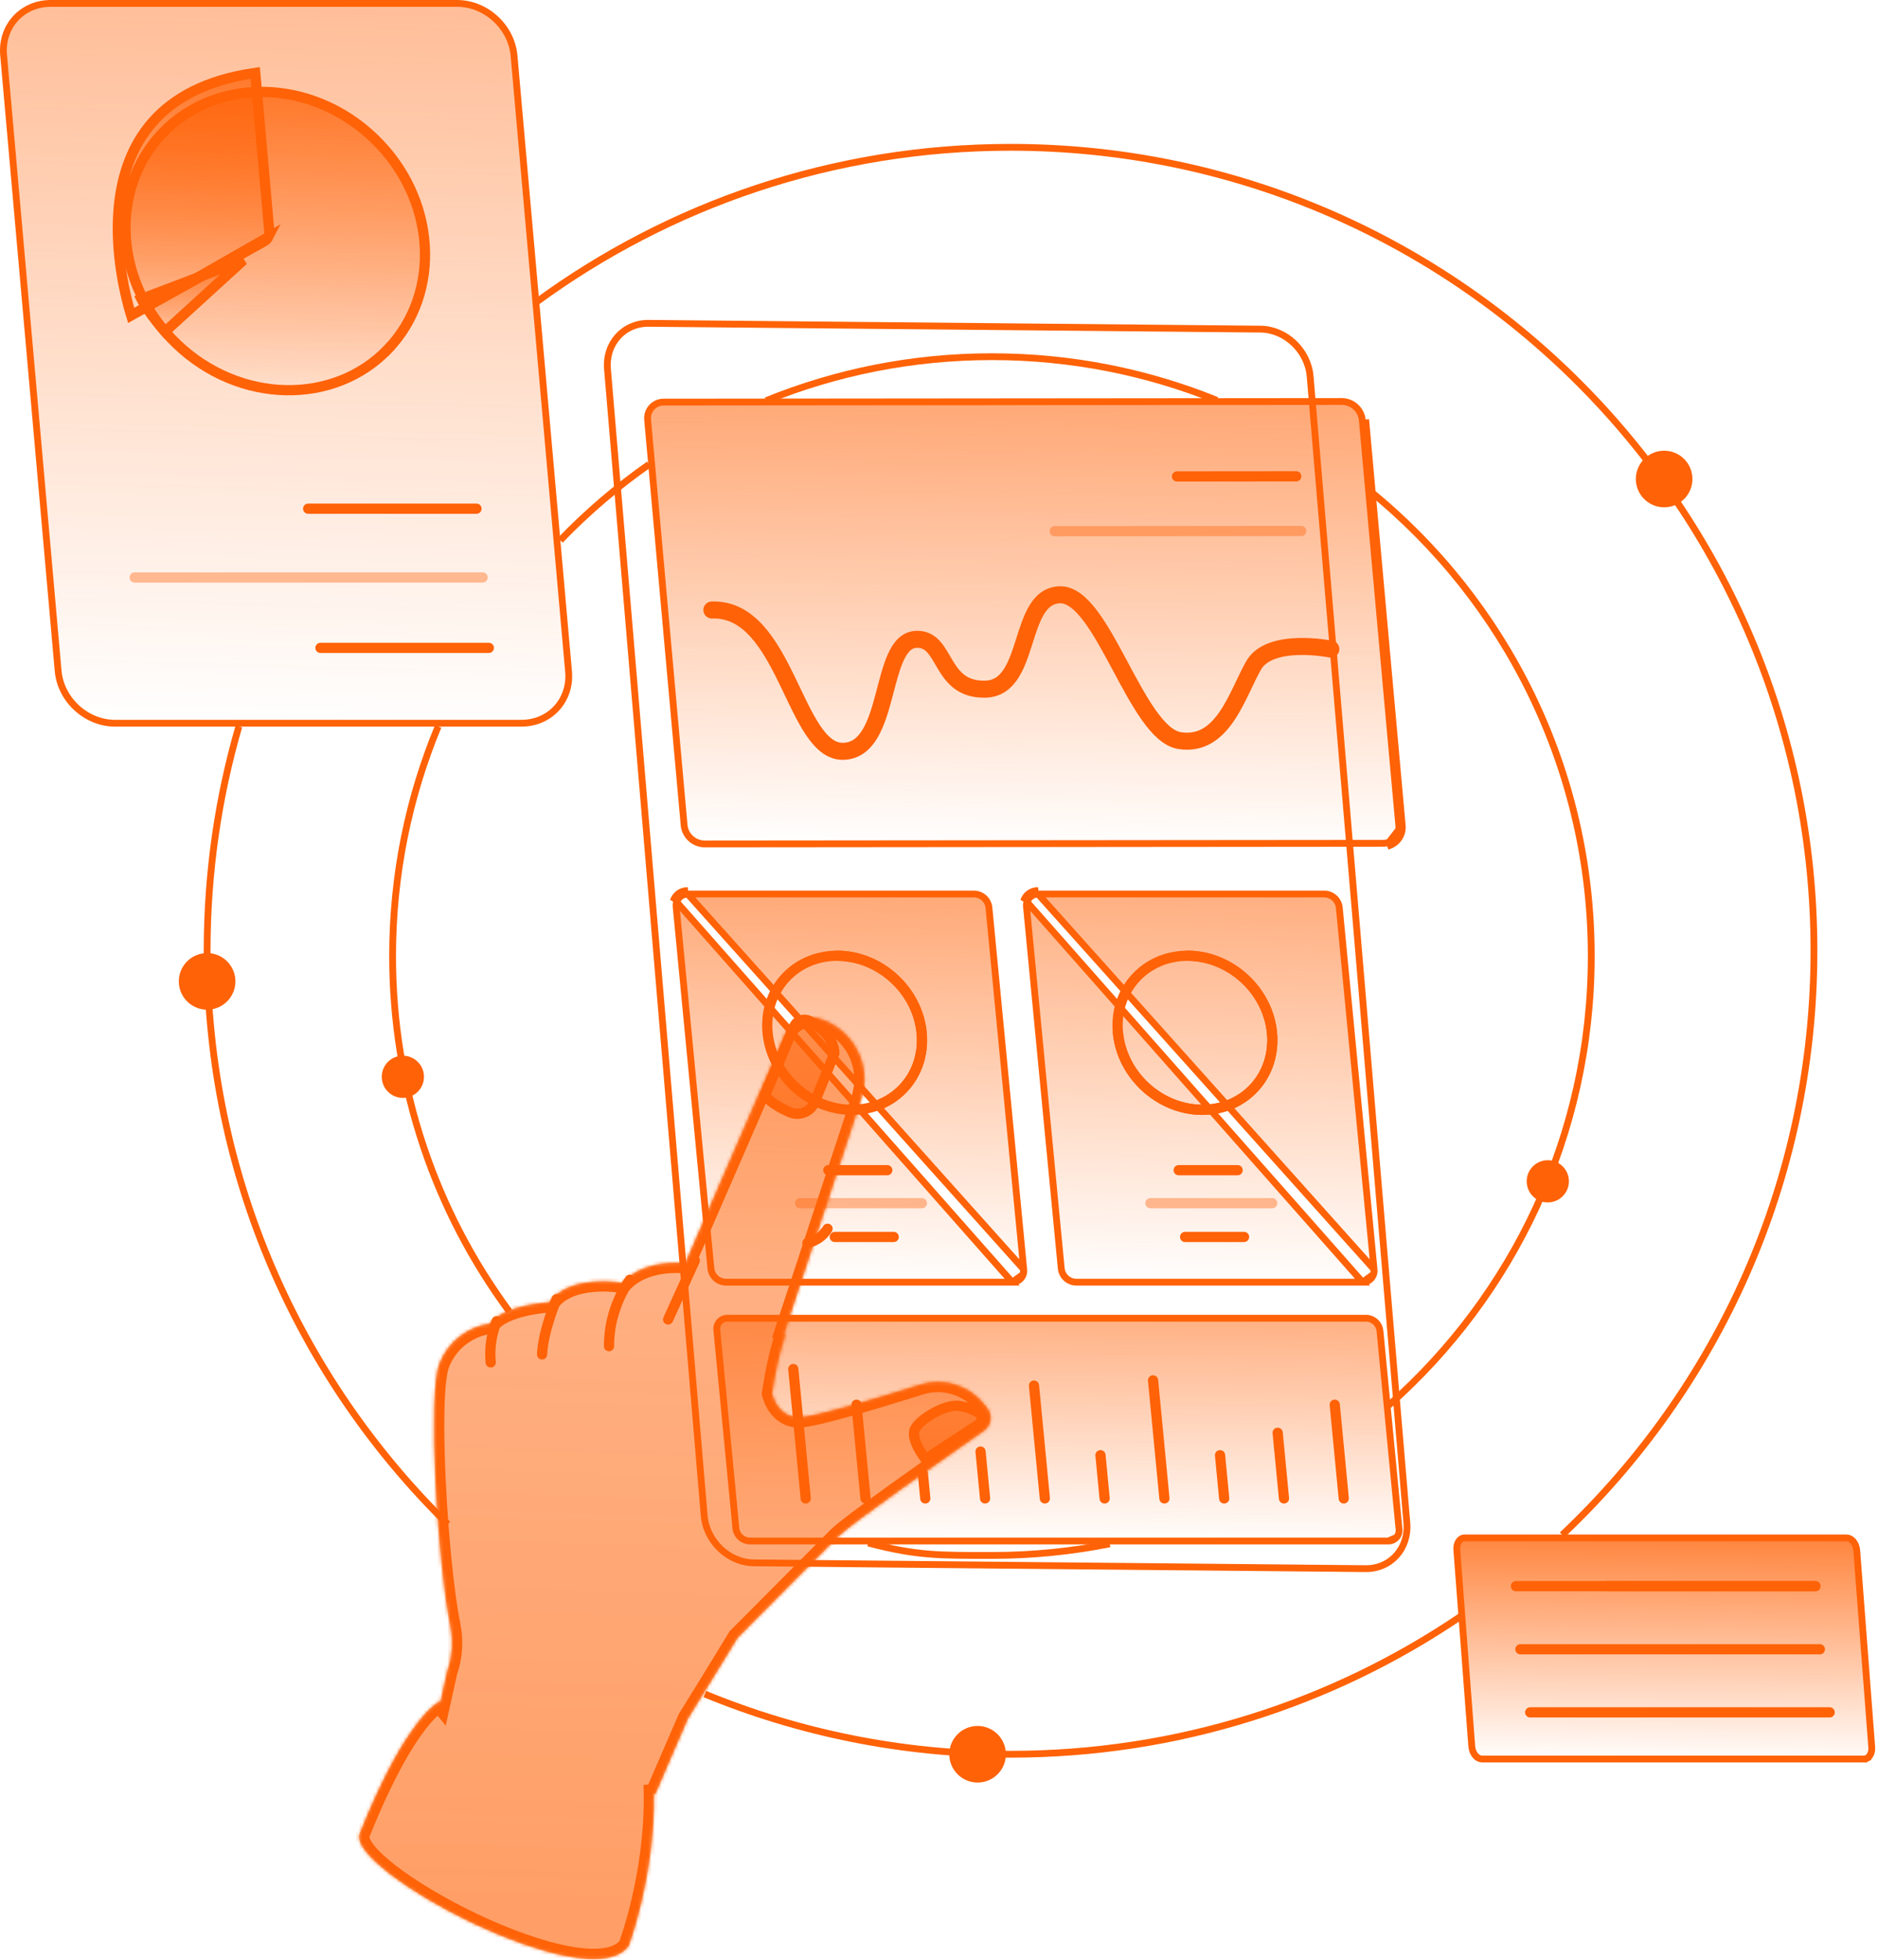 <svg width="552" height="576" viewBox="0 0 552 576" fill="none" xmlns="http://www.w3.org/2000/svg">
<path d="M207.178 497.902C234.875 509.306 265.216 515.595 297.027 515.595C346.104 515.595 391.685 500.625 429.451 475M131.632 448C87.966 405.147 60.88 345.46 60.88 279.445C60.88 256.557 64.136 234.429 70.21 213.5M157.678 88.773C196.737 60.178 244.91 43.295 297.027 43.295C427.449 43.295 533.178 149.023 533.178 279.445C533.178 347.08 504.744 408.075 459.178 451.126" stroke="#FF6207" stroke-width="2" stroke-miterlimit="10"/>
<path d="M482.322 140.784C482.322 144.549 485.374 147.602 489.14 147.602C492.904 147.602 495.957 144.549 495.957 140.784C495.957 137.019 492.905 133.967 489.14 133.967C485.374 133.967 482.322 137.019 482.322 140.784Z" fill="#FF6207" stroke="#FF6207" stroke-width="3"/>
<path d="M54.057 288.438C54.057 292.203 57.111 295.256 60.88 295.256C64.641 295.256 67.695 292.204 67.695 288.438C67.695 284.673 64.641 281.621 60.88 281.621C57.111 281.621 54.057 284.674 54.057 288.438Z" fill="#FF6207" stroke="#FF6207" stroke-width="3"/>
<path d="M280.524 515.595C280.524 519.36 283.576 522.412 287.341 522.412C291.106 522.412 294.159 519.36 294.159 515.595C294.159 511.83 291.106 508.777 287.341 508.777C283.576 508.777 280.524 511.83 280.524 515.595Z" fill="#FF6207" stroke="#FF6207" stroke-width="3"/>
<path d="M326.178 453.761C314.983 455.992 303.406 457.162 291.556 457.162C276.047 457.162 269.506 457.264 255.178 453.5M408.178 413.035C444.693 380.758 467.719 333.568 467.719 281C467.719 225.839 442.366 176.6 402.678 144.299M149.678 385.438C128.13 356.215 115.395 320.095 115.395 281C115.395 257.088 120.159 234.289 128.79 213.5M357.678 117.667C337.261 109.394 314.941 104.838 291.556 104.838C268.074 104.838 245.664 109.433 225.178 117.772M190.768 136.5C181.358 143.076 172.62 150.548 164.678 158.792" stroke="#FF6207" stroke-width="2" stroke-miterlimit="10"/>
<path d="M113.71 316.485C113.71 319.083 115.816 321.19 118.414 321.19C121.013 321.19 123.119 319.083 123.119 316.485C123.119 313.887 121.013 311.78 118.414 311.78C115.816 311.78 113.71 313.886 113.71 316.485Z" fill="#FF6207" stroke="#FF6207" stroke-width="3"/>
<path d="M450.239 347.202C450.239 349.801 452.345 351.907 454.944 351.907C457.542 351.907 459.648 349.801 459.648 347.202C459.648 344.604 457.542 342.498 454.944 342.498C452.345 342.498 450.239 344.604 450.239 347.202Z" fill="#FF6207" stroke="#FF6207" stroke-width="3"/>
<path d="M221.572 459.338L401.415 461.045C408.717 461.114 414.149 455.129 413.512 447.571L385.092 110.648C385.092 110.648 385.092 110.648 385.092 110.648C384.449 103.025 377.88 96.805 370.497 96.735L190.655 95.029C183.353 94.96 177.92 100.944 178.558 108.502L206.977 445.425C207.621 453.049 214.19 459.268 221.572 459.338Z" stroke="#FF6207" stroke-width="2"/>
<path d="M412.148 242.556C412.231 243.366 412.141 244.184 411.883 244.956C411.625 245.728 411.205 246.436 410.652 247.033C410.099 247.63 409.424 248.102 408.674 248.418L408.286 247.496C408.286 247.496 408.286 247.496 408.286 247.496M412.148 242.556L408.286 247.496M412.148 242.556L401.407 123.296L412.148 242.556ZM408.286 247.496C407.666 247.756 406.999 247.882 406.328 247.863L406.313 247.863L406.299 247.863L207.084 248.04C205.598 248.025 204.169 247.467 203.066 246.473C201.964 245.478 201.262 244.117 201.093 242.644L190.354 123.394L190.353 123.381C190.283 122.713 190.358 122.038 190.571 121.401L190.571 121.401C190.784 120.764 191.13 120.18 191.587 119.687L191.587 119.686C192.043 119.195 192.599 118.805 193.219 118.544C193.838 118.284 194.506 118.159 195.178 118.177L195.192 118.177L195.206 118.177L394.421 118C395.907 118.015 397.336 118.572 398.439 119.568L398.439 119.568C399.542 120.562 400.243 121.923 400.412 123.397L411.152 242.645L411.153 242.658L411.153 242.658C411.222 243.327 411.147 244.002 410.934 244.639C410.721 245.277 410.375 245.861 409.919 246.353L409.918 246.353C409.462 246.846 408.905 247.235 408.286 247.496Z" fill="url(#paint0_linear_0_364)" stroke="#FF6207" stroke-width="2"/>
<path d="M200.331 262.116C200.902 261.869 201.518 261.748 202.139 261.761L200.331 262.116ZM200.331 262.116C199.761 262.362 199.251 262.729 198.834 263.189C198.417 263.65 198.105 264.195 197.917 264.787L200.331 262.116ZM297.51 376.841H297.5H213.308C212.227 376.817 211.191 376.403 210.393 375.674L210.393 375.674C209.594 374.945 209.086 373.951 208.964 372.877L198.741 266.525L198.74 266.513L198.738 266.5C198.681 266.027 198.726 265.546 198.87 265.089L297.51 376.841ZM297.51 376.841L297.52 376.841M297.51 376.841L297.52 376.841M297.52 376.841C297.997 376.851 298.472 376.757 298.912 376.567C299.35 376.378 299.742 376.097 300.063 375.742C300.384 375.387 300.625 374.968 300.769 374.512L300.769 374.511M297.52 376.841L300.769 374.511M300.769 374.511C300.914 374.057 300.959 373.575 300.901 373.1L300.9 373.088M300.769 374.511L300.9 373.088M300.9 373.088L300.899 373.076M300.9 373.088L300.899 373.076M300.899 373.076L290.675 266.725C290.553 265.65 290.046 264.656 289.247 263.927C288.448 263.198 287.413 262.784 286.332 262.761H202.139H202.129M300.899 373.076L202.129 262.761M202.129 262.761L202.119 262.76M202.129 262.761L202.119 262.76M202.119 262.76C201.641 262.751 201.167 262.844 200.729 263.034L200.728 263.034M202.119 262.76L200.728 263.034M200.728 263.034C200.29 263.224 199.897 263.505 199.576 263.86M200.728 263.034L199.576 263.86M199.576 263.86C199.255 264.215 199.015 264.634 198.87 265.089L199.576 263.86Z" fill="url(#paint1_linear_0_364)" stroke="#FF6207" stroke-width="2"/>
<path d="M233.372 319.168C223.875 310.118 222.842 295.788 231.063 287.163C239.285 278.537 253.647 278.881 263.143 287.931C272.639 296.982 273.673 311.311 265.451 319.937C257.23 328.563 242.868 328.219 233.372 319.168Z" stroke="#FF6207" stroke-width="3" stroke-miterlimit="10"/>
<path d="M258.932 324.471C266.809 321.069 271.802 312.983 270.895 303.549C269.694 291.046 258.584 280.911 246.081 280.911" stroke="#FF6207" stroke-width="3" stroke-miterlimit="10" stroke-linecap="round"/>
<path d="M260.801 343.931H243.478H260.801Z" fill="url(#paint2_linear_0_364)"/>
<path d="M260.801 343.931H243.478" stroke="#FF6207" stroke-width="3" stroke-miterlimit="10" stroke-linecap="round"/>
<path d="M262.687 363.55H245.364H262.687Z" fill="url(#paint3_linear_0_364)"/>
<path d="M262.687 363.55H245.364" stroke="#FF6207" stroke-width="3" stroke-miterlimit="10" stroke-linecap="round"/>
<g opacity="0.4">
<path d="M270.973 353.63H235.172H270.973Z" fill="url(#paint4_linear_0_364)"/>
<path d="M270.973 353.63H235.172" stroke="#FF6207" stroke-width="3" stroke-miterlimit="10" stroke-linecap="round"/>
</g>
<path d="M303.307 262.116C303.877 261.869 304.493 261.748 305.114 261.761L303.307 262.116ZM303.307 262.116C302.736 262.362 302.226 262.729 301.809 263.189C301.393 263.65 301.08 264.195 300.892 264.787L303.307 262.116ZM400.486 376.841H400.476H316.283C315.202 376.817 314.167 376.403 313.369 375.674L313.368 375.674C312.569 374.945 312.062 373.951 311.94 372.877L301.716 266.525L301.715 266.513L301.714 266.5C301.656 266.027 301.701 265.546 301.845 265.089L400.486 376.841ZM400.486 376.841L400.496 376.841M400.486 376.841L400.496 376.841M400.496 376.841C400.973 376.851 401.447 376.757 401.887 376.568C402.325 376.378 402.718 376.097 403.039 375.742C403.359 375.387 403.6 374.968 403.744 374.512L403.744 374.511M400.496 376.841L403.744 374.511M403.744 374.511C403.889 374.057 403.934 373.575 403.876 373.1L403.875 373.088M403.744 374.511L403.875 373.088M403.875 373.088L403.874 373.076M403.875 373.088L403.874 373.076M403.874 373.076L393.651 266.725C393.529 265.65 393.021 264.656 392.222 263.927C391.423 263.198 390.388 262.784 389.307 262.761H305.114H305.104M403.874 373.076L305.104 262.761M305.104 262.761L305.094 262.76M305.104 262.761L305.094 262.76M305.094 262.76C304.616 262.751 304.142 262.844 303.704 263.034L303.703 263.034M305.094 262.76L303.703 263.034M303.703 263.034C303.265 263.224 302.872 263.505 302.551 263.86M303.703 263.034L302.551 263.86M302.551 263.86C302.23 264.215 301.99 264.634 301.846 265.089L302.551 263.86Z" fill="url(#paint5_linear_0_364)" stroke="#FF6207" stroke-width="2"/>
<path d="M336.347 319.168C326.851 310.118 325.818 295.788 334.039 287.163C342.26 278.537 356.623 278.881 366.119 287.931C375.614 296.982 376.648 311.311 368.426 319.937C360.205 328.563 345.842 328.219 336.347 319.168Z" stroke="#FF6207" stroke-width="3" stroke-miterlimit="10"/>
<path d="M328.595 303.549C329.796 316.052 340.906 326.187 353.409 326.187C365.912 326.187 375.073 316.052 373.871 303.549C372.669 291.046 361.559 280.911 349.057 280.911" stroke="#FF6207" stroke-width="3" stroke-miterlimit="10" stroke-linecap="round"/>
<path d="M363.776 343.931H346.453H363.776Z" fill="url(#paint6_linear_0_364)"/>
<path d="M363.776 343.931H346.453" stroke="#FF6207" stroke-width="3" stroke-miterlimit="10" stroke-linecap="round"/>
<path d="M365.663 363.55H348.339H365.663Z" fill="url(#paint7_linear_0_364)"/>
<path d="M365.663 363.55H348.339" stroke="#FF6207" stroke-width="3" stroke-miterlimit="10" stroke-linecap="round"/>
<g opacity="0.4">
<path d="M373.947 353.63H338.146H373.947Z" fill="url(#paint8_linear_0_364)"/>
<path d="M373.947 353.63H338.146" stroke="#FF6207" stroke-width="3" stroke-miterlimit="10" stroke-linecap="round"/>
</g>
<path d="M408.052 452.915H408.042H220.366C219.355 452.892 218.386 452.505 217.639 451.822L217.638 451.822C216.891 451.14 216.416 450.21 216.301 449.204C216.301 449.201 216.3 449.199 216.3 449.196L210.701 390.951L210.7 390.939L210.699 390.927C210.645 390.484 210.687 390.035 210.822 389.609C210.957 389.185 211.181 388.794 211.48 388.464C211.778 388.134 212.144 387.871 212.553 387.694C212.963 387.517 213.405 387.43 213.85 387.439L213.86 387.439H213.87H401.545C402.557 387.462 403.526 387.849 404.273 388.531C405.021 389.213 405.496 390.144 405.611 391.15L411.211 449.403L411.212 449.415L411.214 449.427C411.267 449.87 411.225 450.319 411.091 450.743C410.956 451.168 410.731 451.559 410.433 451.889L408.052 452.915ZM408.052 452.915L408.061 452.915M408.052 452.915L408.061 452.915M408.061 452.915C408.508 452.923 408.95 452.836 409.358 452.66L409.358 452.66M408.061 452.915L409.358 452.66M409.358 452.66C409.767 452.483 410.133 452.22 410.433 451.89L409.358 452.66Z" fill="url(#paint9_linear_0_364)" stroke="#FF6207" stroke-width="2"/>
<path d="M394.973 440.406L392.325 412.862L394.973 440.406Z" fill="url(#paint10_linear_0_364)"/>
<path d="M394.973 440.406L392.325 412.862" stroke="#FF6207" stroke-width="3" stroke-miterlimit="10" stroke-linecap="round"/>
<path d="M375.545 421.111L377.4 440.406L375.545 421.111Z" fill="url(#paint11_linear_0_364)"/>
<path d="M375.545 421.111L377.4 440.406" stroke="#FF6207" stroke-width="3" stroke-miterlimit="10" stroke-linecap="round"/>
<path d="M358.607 427.701L359.828 440.406L358.607 427.701Z" fill="url(#paint12_linear_0_364)"/>
<path d="M358.607 427.701L359.828 440.406" stroke="#FF6207" stroke-width="3" stroke-miterlimit="10" stroke-linecap="round"/>
<path d="M338.921 405.705L342.257 440.406L338.921 405.705Z" fill="url(#paint13_linear_0_364)"/>
<path d="M338.921 405.705L342.257 440.406" stroke="#FF6207" stroke-width="3" stroke-miterlimit="10" stroke-linecap="round"/>
<path d="M323.463 427.701L324.685 440.406L323.463 427.701Z" fill="url(#paint14_linear_0_364)"/>
<path d="M323.463 427.701L324.685 440.406" stroke="#FF6207" stroke-width="3" stroke-miterlimit="10" stroke-linecap="round"/>
<path d="M303.923 407.237L307.112 440.405L303.923 407.237Z" fill="url(#paint15_linear_0_364)"/>
<path d="M303.923 407.237L307.112 440.405" stroke="#FF6207" stroke-width="3" stroke-miterlimit="10" stroke-linecap="round"/>
<path d="M288.216 426.634L289.54 440.405L288.216 426.634Z" fill="url(#paint16_linear_0_364)"/>
<path d="M288.216 426.634L289.54 440.405" stroke="#FF6207" stroke-width="3" stroke-miterlimit="10" stroke-linecap="round"/>
<path d="M271.263 433.069L271.968 440.406L271.263 433.069Z" fill="url(#paint17_linear_0_364)"/>
<path d="M271.263 433.069L271.968 440.406" stroke="#FF6207" stroke-width="3" stroke-miterlimit="10" stroke-linecap="round"/>
<path d="M251.749 412.862L254.397 440.406L251.749 412.862Z" fill="url(#paint18_linear_0_364)"/>
<path d="M251.749 412.862L254.397 440.406" stroke="#FF6207" stroke-width="3" stroke-miterlimit="10" stroke-linecap="round"/>
<path d="M233.168 402.375L236.824 440.406L233.168 402.375Z" fill="url(#paint19_linear_0_364)"/>
<path d="M233.168 402.375L236.824 440.406" stroke="#FF6207" stroke-width="3" stroke-miterlimit="10" stroke-linecap="round"/>
<path d="M391.178 190.779C391.178 190.779 373.295 187.162 368.482 195.554C363.669 203.945 359.519 219.703 346.714 217.672C333.909 215.64 324.107 174.44 311.519 174.816C298.93 175.192 303.368 202.176 289.666 202.552C275.964 202.929 278.401 187.48 269.268 187.91C258.19 188.432 262.32 220.445 247.876 220.822C233.431 221.199 231.074 178.537 209.238 179.285" stroke="#FF6207" stroke-width="5" stroke-miterlimit="10" stroke-linecap="round"/>
<path d="M381.006 140L345.956 140.031L381.006 140Z" fill="url(#paint20_linear_0_364)"/>
<path d="M381.006 140L345.956 140.031" stroke="#FF6207" stroke-width="3" stroke-miterlimit="10" stroke-linecap="round"/>
<g opacity="0.4">
<path d="M382.453 156.067L310.02 156.132L382.453 156.067Z" fill="url(#paint21_linear_0_364)"/>
<path d="M382.453 156.067L310.02 156.132" stroke="#FF6207" stroke-width="3" stroke-miterlimit="10" stroke-linecap="round"/>
</g>
<path d="M33.823 212.565H153.264C161.67 212.565 167.862 205.779 167.117 197.362L151.092 16.379C150.34 7.895 142.83 1 134.354 1H14.913C6.504 1 0.316 7.786 1.061 16.203L17.087 197.186C17.839 205.67 25.35 212.565 33.823 212.565Z" fill="url(#paint22_linear_0_364)" stroke="#FF6207" stroke-width="2"/>
<path d="M51.959 101.109L51.959 101.11C70.363 118.719 98.164 119.199 114.068 102.575L115.152 103.612L114.068 102.575C129.972 85.951 128.263 58.199 109.857 40.589C91.45 22.98 63.65 22.5 47.746 39.124C31.843 55.748 33.549 83.5 51.959 101.109Z" fill="url(#paint23_linear_0_364)" stroke="#FF6207" stroke-width="3"/>
<path d="M71.54 76.464L41.561 87.868C42.632 89.969 44.315 92.332 45.908 94.355C46.868 95.575 47.768 96.635 48.427 97.39C48.452 97.419 48.477 97.448 48.502 97.476L71.54 76.464Z" fill="url(#paint24_linear_0_364)" stroke="#FF6207" stroke-width="3"/>
<path d="M38.556 92.71C38.454 92.377 38.341 91.999 38.219 91.579C37.691 89.754 37.004 87.133 36.372 83.962C35.106 77.606 34.075 69.099 34.962 60.388C35.85 51.681 38.644 42.86 44.945 35.754C51.017 28.905 60.476 23.502 75.023 21.422L79.146 67.977L79.147 67.991L79.149 68.006C79.212 68.59 79.103 69.181 78.834 69.706L38.556 92.71ZM38.556 92.71L77.636 70.953C77.638 70.952 77.639 70.951 77.641 70.951C78.151 70.66 78.566 70.228 78.834 69.706L38.556 92.71Z" fill="url(#paint25_linear_0_364)" stroke="#FF6207" stroke-width="3"/>
<path d="M140.057 149.508H90.575H140.057Z" fill="url(#paint26_linear_0_364)"/>
<path d="M140.057 149.508H90.575" stroke="#FF6207" stroke-width="3" stroke-miterlimit="10" stroke-linecap="round"/>
<path d="M143.678 190.417H94.196H143.678Z" fill="url(#paint27_linear_0_364)"/>
<path d="M143.678 190.417H94.196" stroke="#FF6207" stroke-width="3" stroke-miterlimit="10" stroke-linecap="round"/>
<g opacity="0.4">
<path d="M141.848 169.731H39.591H141.848Z" fill="url(#paint28_linear_0_364)"/>
<path d="M141.848 169.731H39.591" stroke="#FF6207" stroke-width="3" stroke-miterlimit="10" stroke-linecap="round"/>
</g>
<path d="M243.243 361.143C242.597 362.204 241.739 363.121 240.722 363.835C239.705 364.549 238.552 365.045 237.334 365.292" fill="url(#paint29_linear_0_364)"/>
<path d="M243.243 361.143C242.597 362.204 241.739 363.121 240.722 363.835C239.705 364.549 238.552 365.045 237.334 365.292" stroke="#FF6207" stroke-width="3" stroke-linecap="round"/>
<path d="M204.236 370.487L196.376 387.8L204.236 370.487Z" fill="url(#paint30_linear_0_364)"/>
<path d="M204.236 370.487L196.376 387.8" stroke="#FF6207" stroke-width="3" stroke-linecap="round"/>
<path d="M185.137 376.135C181.143 381.861 179.003 388.675 179.005 395.657L185.137 376.135Z" fill="url(#paint31_linear_0_364)"/>
<path d="M185.137 376.135C181.143 381.861 179.003 388.675 179.005 395.657" stroke="#FF6207" stroke-width="3" stroke-linecap="round"/>
<path d="M163.615 381.823C163.615 381.823 159.659 390.897 159.332 398.072L163.615 381.823Z" fill="url(#paint32_linear_0_364)"/>
<path d="M163.615 381.823C163.615 381.823 159.659 390.897 159.332 398.072" stroke="#FF6207" stroke-width="3" stroke-linecap="round"/>
<path d="M145.991 388.339C144.432 392.168 143.828 396.318 144.23 400.433L145.991 388.339Z" fill="url(#paint33_linear_0_364)"/>
<path d="M145.991 388.339C144.432 392.168 143.828 396.318 144.23 400.433" stroke="#FF6207" stroke-width="3" stroke-linecap="round"/>
<path d="M547.876 516.999H547.888L547.9 517C548.18 517.006 548.468 516.938 548.746 516.787L549.223 517.661L548.746 516.787C549.027 516.634 549.297 516.396 549.529 516.072L549.529 516.071C549.761 515.748 549.944 515.352 550.056 514.907L550.056 514.906C550.168 514.462 550.204 513.989 550.159 513.521L550.158 513.511L550.157 513.501L545.748 455.657C545.654 454.603 545.261 453.663 544.685 453C544.115 452.345 543.425 452.021 542.756 452.001H430.479H430.467L430.454 452.001C430.175 451.993 429.889 452.061 429.61 452.213L429.609 452.214C429.329 452.366 429.059 452.603 428.827 452.927C428.595 453.251 428.411 453.647 428.299 454.092C428.187 454.537 428.152 455.011 428.197 455.479L428.198 455.489L428.198 455.499L432.607 513.336C432.607 513.338 432.607 513.34 432.607 513.342C432.702 514.397 433.095 515.336 433.671 515.999L433.671 515.999C434.24 516.654 434.931 516.979 435.6 516.999H547.876Z" fill="url(#paint34_linear_0_364)" stroke="#FF6207" stroke-width="2"/>
<path d="M533.596 466.194H445.576H533.596Z" fill="url(#paint35_linear_0_364)"/>
<path d="M533.596 466.194H445.576" stroke="#FF6207" stroke-width="3" stroke-miterlimit="10" stroke-linecap="round"/>
<path d="M533.596 466.194H472.43H533.596Z" fill="url(#paint36_linear_0_364)"/>
<path d="M533.596 466.194H472.43" stroke="#FF6207" stroke-width="3" stroke-miterlimit="10" stroke-linecap="round"/>
<path d="M534.912 484.738H446.892H534.912Z" fill="url(#paint37_linear_0_364)"/>
<path d="M534.912 484.738H446.892" stroke="#FF6207" stroke-width="3" stroke-miterlimit="10" stroke-linecap="round"/>
<path d="M537.791 503.282H449.771H537.791Z" fill="url(#paint38_linear_0_364)"/>
<path d="M537.791 503.282H449.771" stroke="#FF6207" stroke-width="3" stroke-miterlimit="10" stroke-linecap="round"/>
<mask id="path-83-inside-1_0_364" fill="white">
<path fill-rule="evenodd" clip-rule="evenodd" d="M182.893 377.035C188.06 371.471 195.991 370.87 201.408 371.251L230.646 304.041C231.462 302.164 232.936 300.651 234.791 299.786C236.646 298.921 238.752 298.764 240.715 299.344C243.112 300.053 245.343 301.237 247.275 302.825C249.206 304.412 250.799 306.372 251.959 308.587C253.119 310.801 253.823 313.227 254.029 315.718C254.234 318.21 253.937 320.718 253.155 323.093L230.431 392.101L230.799 392.419C229.067 397.679 227.827 403.54 226.937 409.619C227.382 411.266 229.251 416.576 234.852 416.576C239.176 416.576 257.921 410.913 270.432 406.976C273.836 405.905 277.488 405.905 280.892 406.976C284.296 408.047 287.289 410.138 289.466 412.966L290.226 413.953C290.604 414.442 290.878 415.003 291.033 415.603C291.188 416.201 291.219 416.825 291.125 417.436C291.032 418.047 290.815 418.633 290.488 419.157C290.162 419.683 289.732 420.136 289.225 420.489C278.633 427.884 250.03 447.954 246.372 451.612C241.892 456.091 217.052 481.099 216.802 481.351C210.47 491.837 202.164 505.185 202.164 505.185L192.619 527.253L192.201 527.302C192.554 551.242 184.766 571.95 184.766 571.95C173.172 587.837 101.464 549.618 105.758 538.883C119.74 503.933 129.178 500.159 129.178 500.159C129.258 500.26 129.338 500.36 129.419 500.46L131.446 491.328C132.962 486.974 133.277 482.293 132.358 477.776C128.681 459.714 125.544 409.311 129.243 400.593C130.462 397.539 132.468 394.861 135.058 392.835C137.648 390.808 140.728 389.503 143.986 389.054C147.904 383.536 161.431 382.752 161.431 382.752C167.635 374.264 182.893 377.035 182.893 377.035Z"/>
</mask>
<path fill-rule="evenodd" clip-rule="evenodd" d="M182.893 377.035C188.06 371.471 195.991 370.87 201.408 371.251L230.646 304.041C231.462 302.164 232.936 300.651 234.791 299.786C236.646 298.921 238.752 298.764 240.715 299.344C243.112 300.053 245.343 301.237 247.275 302.825C249.206 304.412 250.799 306.372 251.959 308.587C253.119 310.801 253.823 313.227 254.029 315.718C254.234 318.21 253.937 320.718 253.155 323.093L230.431 392.101L230.799 392.419C229.067 397.679 227.827 403.54 226.937 409.619C227.382 411.266 229.251 416.576 234.852 416.576C239.176 416.576 257.921 410.913 270.432 406.976C273.836 405.905 277.488 405.905 280.892 406.976C284.296 408.047 287.289 410.138 289.466 412.966L290.226 413.953C290.604 414.442 290.878 415.003 291.033 415.603C291.188 416.201 291.219 416.825 291.125 417.436C291.032 418.047 290.815 418.633 290.488 419.157C290.162 419.683 289.732 420.136 289.225 420.489C278.633 427.884 250.03 447.954 246.372 451.612C241.892 456.091 217.052 481.099 216.802 481.351C210.47 491.837 202.164 505.185 202.164 505.185L192.619 527.253L192.201 527.302C192.554 551.242 184.766 571.95 184.766 571.95C173.172 587.837 101.464 549.618 105.758 538.883C119.74 503.933 129.178 500.159 129.178 500.159C129.258 500.26 129.338 500.36 129.419 500.46L131.446 491.328C132.962 486.974 133.277 482.293 132.358 477.776C128.681 459.714 125.544 409.311 129.243 400.593C130.462 397.539 132.468 394.861 135.058 392.835C137.648 390.808 140.728 389.503 143.986 389.054C147.904 383.536 161.431 382.752 161.431 382.752C167.635 374.264 182.893 377.035 182.893 377.035Z" fill="url(#paint39_linear_0_364)"/>
<path d="M201.408 371.251L204.159 372.448L203.313 374.393L201.197 374.244L201.408 371.251ZM182.893 377.035L185.091 379.076L183.974 380.28L182.357 379.986L182.893 377.035ZM230.646 304.041L233.397 305.237L233.397 305.238L230.646 304.041ZM234.791 299.786L233.523 297.067L233.523 297.067L234.791 299.786ZM240.715 299.344L241.565 296.467L241.566 296.467L240.715 299.344ZM247.275 302.825L249.179 300.507L249.18 300.507L247.275 302.825ZM251.959 308.587L249.302 309.979L249.302 309.979L251.959 308.587ZM254.029 315.718L257.019 315.471L257.019 315.472L254.029 315.718ZM253.155 323.093L256.005 324.031L256.005 324.031L253.155 323.093ZM230.431 392.101L228.47 394.372L226.955 393.064L227.581 391.163L230.431 392.101ZM230.799 392.419L232.76 390.149L234.274 391.457L233.648 393.358L230.799 392.419ZM226.937 409.619L224.041 410.402L223.878 409.8L223.968 409.184L226.937 409.619ZM234.852 416.576V419.576H234.851L234.852 416.576ZM270.432 406.976L269.532 404.114H269.532L270.432 406.976ZM280.892 406.976L279.991 409.837H279.991L280.892 406.976ZM289.466 412.966L287.089 414.796L287.089 414.796L289.466 412.966ZM290.226 413.953L287.852 415.787L287.849 415.783L290.226 413.953ZM291.033 415.603L288.128 416.353L288.128 416.353L291.033 415.603ZM291.125 417.436L294.091 417.889L291.125 417.436ZM290.488 419.157L287.94 417.574L287.941 417.572L290.488 419.157ZM289.225 420.489L287.508 418.03L287.509 418.029L289.225 420.489ZM246.372 451.612L248.493 453.734L248.493 453.734L246.372 451.612ZM216.802 481.351L214.234 479.8L214.42 479.492L214.674 479.237L216.802 481.351ZM202.164 505.185L199.411 503.994L199.499 503.79L199.617 503.6L202.164 505.185ZM192.619 527.253L195.373 528.444L194.686 530.032L192.969 530.233L192.619 527.253ZM192.201 527.302L189.201 527.347L189.161 524.638L191.851 524.323L192.201 527.302ZM184.766 571.95L187.574 573.006L187.431 573.388L187.19 573.718L184.766 571.95ZM105.758 538.883L102.973 537.768L102.973 537.768L105.758 538.883ZM129.178 500.159L128.064 497.374L130.133 496.546L131.523 498.288L129.178 500.159ZM129.419 500.46L132.348 501.11L130.998 507.193L127.084 502.344L129.419 500.46ZM131.446 491.328L128.517 490.678L128.555 490.507L128.613 490.341L131.446 491.328ZM132.358 477.776L135.298 477.177L135.298 477.177L132.358 477.776ZM129.243 400.593L132.029 401.705L132.017 401.735L132.005 401.765L129.243 400.593ZM135.058 392.835L136.907 395.197L136.907 395.197L135.058 392.835ZM143.986 389.054L146.432 390.79L145.681 391.848L144.396 392.025L143.986 389.054ZM161.431 382.752L163.853 384.523L163.018 385.666L161.605 385.747L161.431 382.752ZM201.197 374.244C195.984 373.876 189.283 374.563 185.091 379.076L180.695 374.993C186.837 368.379 195.999 367.863 201.618 368.258L201.197 374.244ZM233.397 305.238L204.159 372.448L198.657 370.054L227.895 302.844L233.397 305.238ZM236.059 302.505C234.868 303.061 233.921 304.032 233.397 305.237L227.895 302.845C229.003 300.296 231.005 298.242 233.523 297.067L236.059 302.505ZM239.865 302.221C238.603 301.848 237.25 301.949 236.059 302.505L233.523 297.067C236.041 295.892 238.901 295.68 241.565 296.467L239.865 302.221ZM245.37 305.143C243.748 303.81 241.876 302.816 239.864 302.221L241.566 296.467C244.349 297.291 246.938 298.665 249.179 300.507L245.37 305.143ZM249.302 309.979C248.328 308.119 246.991 306.475 245.37 305.142L249.18 300.507C251.421 302.35 253.27 304.624 254.617 307.195L249.302 309.979ZM251.039 315.965C250.866 313.873 250.276 311.837 249.302 309.979L254.617 307.194C255.963 309.764 256.78 312.58 257.019 315.471L251.039 315.965ZM250.305 322.155C250.962 320.161 251.211 318.056 251.039 315.964L257.019 315.472C257.257 318.364 256.912 321.275 256.005 324.031L250.305 322.155ZM227.581 391.163L250.306 322.155L256.005 324.031L233.28 393.04L227.581 391.163ZM228.838 394.69L228.47 394.372L232.392 389.831L232.76 390.149L228.838 394.69ZM223.968 409.184C224.875 402.994 226.147 396.954 227.949 391.481L233.648 393.358C231.987 398.405 230.779 404.085 229.905 410.054L223.968 409.184ZM234.851 419.576C230.943 419.576 228.273 417.664 226.615 415.586C225.026 413.593 224.312 411.405 224.041 410.402L229.833 408.836C230.007 409.479 230.449 410.77 231.306 411.844C232.094 412.832 233.16 413.576 234.852 413.576L234.851 419.576ZM271.333 409.837C265.067 411.809 257.218 414.22 250.383 416.141C246.968 417.1 243.778 417.945 241.152 418.553C238.641 419.134 236.33 419.576 234.852 419.576V413.576C235.536 413.576 237.189 413.311 239.8 412.707C242.296 412.13 245.385 411.313 248.76 410.364C255.506 408.469 263.286 406.08 269.532 404.114L271.333 409.837ZM279.991 409.837C277.173 408.951 274.151 408.951 271.333 409.837L269.532 404.114C273.522 402.858 277.802 402.858 281.792 404.114L279.991 409.837ZM287.089 414.796C285.287 412.455 282.809 410.724 279.991 409.837L281.792 404.114C285.783 405.37 289.291 407.821 291.843 411.135L287.089 414.796ZM287.849 415.783L287.089 414.796L291.843 411.135L292.603 412.123L287.849 415.783ZM288.128 416.353C288.074 416.145 287.98 415.953 287.852 415.787L292.6 412.119C293.228 412.932 293.682 413.862 293.938 414.852L288.128 416.353ZM288.16 416.982C288.192 416.77 288.181 416.557 288.128 416.353L293.937 414.852C294.194 415.845 294.245 416.879 294.091 417.889L288.16 416.982ZM287.941 417.572C288.053 417.393 288.127 417.192 288.16 416.982L294.091 417.889C293.936 418.902 293.577 419.872 293.035 420.742L287.941 417.572ZM287.509 418.029C287.682 417.908 287.829 417.753 287.94 417.574L293.036 420.741C292.495 421.613 291.781 422.364 290.941 422.95L287.509 418.029ZM244.251 449.491C245.353 448.389 248.032 446.304 251.326 443.843C254.711 441.314 258.979 438.217 263.451 435.013C272.398 428.603 282.209 421.729 287.508 418.03L290.942 422.949C285.649 426.644 275.862 433.502 266.945 439.891C262.486 443.086 258.255 446.155 254.917 448.649C251.489 451.211 249.22 453.007 248.493 453.734L244.251 449.491ZM214.674 479.237C214.92 478.988 239.766 453.975 244.251 449.491L248.493 453.734C244.018 458.208 219.184 483.21 218.931 483.465L214.674 479.237ZM202.164 505.185C199.617 503.6 199.617 503.6 199.617 503.6C199.617 503.6 199.617 503.6 199.617 503.6C199.617 503.599 199.618 503.599 199.618 503.598C199.619 503.596 199.621 503.594 199.623 503.591C199.627 503.584 199.633 503.575 199.641 503.562C199.656 503.537 199.68 503.499 199.711 503.449C199.773 503.349 199.866 503.2 199.985 503.008C200.224 502.623 200.573 502.061 201.011 501.355C201.888 499.941 203.123 497.946 204.556 495.625C207.422 490.98 211.075 485.031 214.234 479.8L219.37 482.902C216.197 488.157 212.532 494.125 209.662 498.776C208.226 501.102 206.989 503.1 206.11 504.517C205.671 505.225 205.321 505.788 205.082 506.174C204.962 506.367 204.869 506.516 204.806 506.617C204.775 506.667 204.751 506.705 204.735 506.731C204.727 506.744 204.721 506.754 204.717 506.76C204.715 506.763 204.714 506.766 204.713 506.768C204.712 506.768 204.712 506.769 204.712 506.769C204.711 506.77 204.711 506.77 204.711 506.77C204.711 506.77 204.711 506.77 202.164 505.185ZM189.866 526.062L199.411 503.994L204.918 506.376L195.373 528.444L189.866 526.062ZM191.851 524.323L192.27 524.274L192.969 530.233L192.55 530.282L191.851 524.323ZM184.766 571.95C181.958 570.894 181.958 570.894 181.958 570.895C181.958 570.895 181.958 570.895 181.958 570.895C181.958 570.895 181.958 570.895 181.958 570.895C181.959 570.893 181.959 570.891 181.961 570.888C181.963 570.88 181.968 570.868 181.974 570.851C181.987 570.818 182.006 570.764 182.033 570.691C182.085 570.546 182.164 570.325 182.265 570.032C182.469 569.445 182.762 568.571 183.115 567.444C183.82 565.189 184.762 561.925 185.694 557.923C187.562 549.904 189.373 538.997 189.201 527.347L195.2 527.258C195.382 539.547 193.476 550.964 191.538 559.284C190.567 563.452 189.584 566.861 188.841 569.236C188.469 570.425 188.157 571.356 187.935 571.995C187.824 572.315 187.736 572.562 187.675 572.732C187.644 572.817 187.62 572.882 187.603 572.928C187.595 572.951 187.588 572.969 187.583 572.982C187.581 572.989 187.579 572.994 187.577 572.998C187.577 573 187.576 573.002 187.576 573.003C187.575 573.004 187.575 573.004 187.575 573.005C187.575 573.005 187.574 573.006 184.766 571.95ZM108.543 539.997C108.619 539.809 108.51 539.816 108.653 540.238C108.801 540.676 109.148 541.333 109.821 542.206C111.165 543.951 113.427 546.079 116.49 548.434C122.578 553.116 131.306 558.298 140.587 562.688C149.88 567.083 159.534 570.592 167.466 572.044C171.442 572.772 174.816 572.951 177.426 572.563C180.036 572.176 181.539 571.283 182.343 570.181L187.19 573.718C185.095 576.588 181.821 577.977 178.307 578.498C174.793 579.02 170.697 578.735 166.386 577.946C157.747 576.365 147.568 572.627 138.021 568.112C128.463 563.59 119.344 558.198 112.832 553.19C109.595 550.701 106.869 548.206 105.068 545.868C104.168 544.7 103.404 543.45 102.968 542.157C102.526 540.847 102.361 539.298 102.973 537.768L108.543 539.997ZM129.178 500.159C130.292 502.945 130.295 502.943 130.299 502.942C130.3 502.941 130.303 502.94 130.306 502.939C130.31 502.937 130.315 502.935 130.319 502.934C130.327 502.93 130.335 502.927 130.343 502.924C130.357 502.918 130.369 502.912 130.379 502.908C130.398 502.899 130.407 502.895 130.407 502.895C130.407 502.895 130.367 502.915 130.29 502.961C130.135 503.054 129.829 503.254 129.381 503.62C128.483 504.352 127.022 505.743 125.084 508.25C121.2 513.273 115.469 522.685 108.543 539.997L102.973 537.768C110.029 520.13 116.008 510.18 120.338 504.58C122.507 501.774 124.28 500.038 125.588 498.97C126.244 498.436 126.784 498.068 127.2 497.818C127.408 497.693 127.585 497.597 127.73 497.525C127.802 497.489 127.866 497.459 127.922 497.434C127.95 497.422 127.976 497.41 127.999 497.4C128.011 497.395 128.022 497.391 128.033 497.386C128.039 497.384 128.044 497.382 128.049 497.38C128.052 497.379 128.055 497.377 128.057 497.377C128.06 497.375 128.064 497.374 129.178 500.159ZM127.084 502.344C127.001 502.24 126.917 502.135 126.833 502.03L131.523 498.288C131.599 498.384 131.676 498.48 131.754 498.576L127.084 502.344ZM134.375 491.978L132.348 501.11L126.49 499.81L128.517 490.678L134.375 491.978ZM135.298 477.177C136.324 482.223 135.973 487.452 134.279 492.315L128.613 490.341C129.952 486.497 130.23 482.363 129.418 478.374L135.298 477.177ZM132.005 401.765C131.72 402.435 131.4 403.813 131.144 406.018C130.897 408.145 130.734 410.804 130.651 413.872C130.485 420.003 130.642 427.603 131.031 435.534C131.81 451.439 133.505 468.373 135.298 477.177L129.418 478.374C127.534 469.117 125.822 451.819 125.038 435.828C124.645 427.81 124.482 420.046 124.653 413.71C124.739 410.544 124.909 407.694 125.184 405.326C125.45 403.035 125.841 400.931 126.481 399.421L132.005 401.765ZM136.907 395.197C134.735 396.897 133.051 399.143 132.029 401.705L126.456 399.481C127.872 395.934 130.202 392.826 133.209 390.472L136.907 395.197ZM144.396 392.025C141.663 392.403 139.079 393.497 136.907 395.197L133.209 390.473C136.216 388.118 139.793 386.604 143.576 386.082L144.396 392.025ZM161.431 382.752C161.605 385.747 161.605 385.747 161.606 385.747C161.606 385.747 161.606 385.747 161.606 385.747C161.607 385.747 161.607 385.747 161.607 385.747C161.607 385.747 161.606 385.747 161.604 385.747C161.601 385.748 161.594 385.748 161.585 385.749C161.565 385.75 161.534 385.752 161.49 385.755C161.404 385.761 161.271 385.771 161.097 385.786C160.75 385.816 160.24 385.864 159.614 385.94C158.356 386.091 156.652 386.346 154.847 386.758C153.029 387.174 151.193 387.732 149.634 388.46C148.038 389.205 146.985 390.012 146.432 390.79L141.54 387.317C142.947 385.336 145.054 383.976 147.096 383.023C149.175 382.052 151.455 381.379 153.509 380.909C155.576 380.437 157.498 380.151 158.899 379.982C159.602 379.898 160.18 379.842 160.587 379.808C160.791 379.79 160.953 379.778 161.066 379.77C161.123 379.766 161.168 379.763 161.2 379.761C161.216 379.76 161.229 379.759 161.239 379.759C161.243 379.758 161.247 379.758 161.251 379.758C161.252 379.758 161.254 379.758 161.255 379.758C161.255 379.758 161.256 379.758 161.256 379.758C161.257 379.757 161.258 379.757 161.431 382.752ZM182.893 377.035C182.357 379.986 182.358 379.987 182.359 379.987C182.359 379.987 182.36 379.987 182.36 379.987C182.361 379.987 182.361 379.987 182.362 379.987C182.362 379.987 182.362 379.987 182.36 379.987C182.358 379.987 182.352 379.985 182.342 379.984C182.323 379.981 182.29 379.975 182.244 379.968C182.152 379.953 182.007 379.93 181.816 379.904C181.433 379.851 180.867 379.783 180.163 379.724C178.749 379.606 176.818 379.533 174.729 379.701C170.39 380.049 166.161 381.365 163.853 384.523L159.009 380.982C162.905 375.652 169.408 374.109 174.249 373.72C176.749 373.519 179.021 373.608 180.661 373.745C181.485 373.813 182.159 373.895 182.635 373.96C182.873 373.993 183.063 374.022 183.197 374.044C183.264 374.054 183.317 374.063 183.356 374.07C183.376 374.073 183.392 374.076 183.404 374.078C183.41 374.079 183.415 374.08 183.419 374.081C183.421 374.082 183.423 374.082 183.425 374.082C183.426 374.082 183.427 374.082 183.427 374.083C183.428 374.083 183.429 374.083 182.893 377.035Z" fill="#FF6207" mask="url(#path-83-inside-1_0_364)"/>
<path d="M232.041 326.86C229.267 325.631 226.208 323.913 224.891 321.908L233.381 301.752C233.562 301.317 233.834 300.927 234.179 300.606C234.523 300.284 234.931 300.04 235.377 299.889C235.823 299.737 236.295 299.682 236.764 299.728C237.233 299.773 237.687 299.918 238.095 300.151C241.116 301.895 245.103 305.041 245.258 309.558L239.516 323.845C239.235 324.543 238.815 325.177 238.283 325.709C237.751 326.241 237.117 326.66 236.42 326.941C235.722 327.223 234.975 327.361 234.222 327.347C233.47 327.333 232.728 327.167 232.041 326.86Z" fill="url(#paint40_linear_0_364)" stroke="#FF6207" stroke-width="3" stroke-linecap="round"/>
<path d="M272.044 428.86C272.044 428.86 267.362 422.914 268.968 419.932C270.574 416.95 277.717 412.733 281.846 413.192C283.816 413.489 285.717 414.136 287.457 415.104C287.774 415.269 288.041 415.515 288.234 415.816C288.426 416.117 288.537 416.463 288.554 416.82C288.571 417.176 288.496 417.532 288.334 417.85C288.171 418.169 287.929 418.439 287.63 418.635L272.044 428.86Z" fill="url(#paint41_linear_0_364)" stroke="#FF6207" stroke-width="3" stroke-linecap="round"/>
<defs>
<linearGradient id="paint0_linear_0_364" x1="307.827" y1="81.421" x2="305.749" y2="249.102" gradientUnits="userSpaceOnUse">
<stop stop-color="#FF6207" stop-opacity="0.71"/>
<stop offset="1" stop-color="#FF6207" stop-opacity="0"/>
</linearGradient>
<linearGradient id="paint1_linear_0_364" x1="253.128" y1="230.481" x2="249.695" y2="377.839" gradientUnits="userSpaceOnUse">
<stop stop-color="#FF6207" stop-opacity="0.7"/>
<stop offset="1" stop-color="#FF6207" stop-opacity="0"/>
</linearGradient>
<linearGradient id="paint2_linear_0_364" x1="252.689" y1="343.662" x2="252.688" y2="344.932" gradientUnits="userSpaceOnUse">
<stop stop-color="#FF6207"/>
<stop offset="1" stop-color="#FF6207" stop-opacity="0"/>
</linearGradient>
<linearGradient id="paint3_linear_0_364" x1="254.575" y1="363.281" x2="254.574" y2="364.551" gradientUnits="userSpaceOnUse">
<stop stop-color="#FF6207"/>
<stop offset="1" stop-color="#FF6207" stop-opacity="0"/>
</linearGradient>
<linearGradient id="paint4_linear_0_364" x1="254.209" y1="353.36" x2="254.208" y2="354.631" gradientUnits="userSpaceOnUse">
<stop stop-color="#FF6207"/>
<stop offset="1" stop-color="#FF6207" stop-opacity="0"/>
</linearGradient>
<linearGradient id="paint5_linear_0_364" x1="356.103" y1="230.481" x2="352.67" y2="377.839" gradientUnits="userSpaceOnUse">
<stop stop-color="#FF6207" stop-opacity="0.65"/>
<stop offset="1" stop-color="#FF6207" stop-opacity="0"/>
</linearGradient>
<linearGradient id="paint6_linear_0_364" x1="355.665" y1="343.662" x2="355.663" y2="344.932" gradientUnits="userSpaceOnUse">
<stop stop-color="#FF6207"/>
<stop offset="1" stop-color="#FF6207" stop-opacity="0"/>
</linearGradient>
<linearGradient id="paint7_linear_0_364" x1="357.551" y1="363.281" x2="357.549" y2="364.551" gradientUnits="userSpaceOnUse">
<stop stop-color="#FF6207"/>
<stop offset="1" stop-color="#FF6207" stop-opacity="0"/>
</linearGradient>
<linearGradient id="paint8_linear_0_364" x1="357.183" y1="353.36" x2="357.182" y2="354.631" gradientUnits="userSpaceOnUse">
<stop stop-color="#FF6207"/>
<stop offset="1" stop-color="#FF6207" stop-opacity="0"/>
</linearGradient>
<linearGradient id="paint9_linear_0_364" x1="317.387" y1="368.256" x2="316.789" y2="453.956" gradientUnits="userSpaceOnUse">
<stop stop-color="#FF6207" stop-opacity="0.64"/>
<stop offset="1" stop-color="#FF6207" stop-opacity="0"/>
</linearGradient>
<linearGradient id="paint10_linear_0_364" x1="393.733" y1="405.441" x2="386.465" y2="438.842" gradientUnits="userSpaceOnUse">
<stop stop-color="#FF6207"/>
<stop offset="1" stop-color="#FF6207" stop-opacity="0"/>
</linearGradient>
<linearGradient id="paint11_linear_0_364" x1="376.531" y1="415.912" x2="371.441" y2="439.311" gradientUnits="userSpaceOnUse">
<stop stop-color="#FF6207"/>
<stop offset="1" stop-color="#FF6207" stop-opacity="0"/>
</linearGradient>
<linearGradient id="paint12_linear_0_364" x1="359.256" y1="424.277" x2="355.904" y2="439.685" gradientUnits="userSpaceOnUse">
<stop stop-color="#FF6207"/>
<stop offset="1" stop-color="#FF6207" stop-opacity="0"/>
</linearGradient>
<linearGradient id="paint13_linear_0_364" x1="340.695" y1="396.354" x2="331.538" y2="438.436" gradientUnits="userSpaceOnUse">
<stop stop-color="#FF6207"/>
<stop offset="1" stop-color="#FF6207" stop-opacity="0"/>
</linearGradient>
<linearGradient id="paint14_linear_0_364" x1="324.113" y1="424.277" x2="320.761" y2="439.685" gradientUnits="userSpaceOnUse">
<stop stop-color="#FF6207"/>
<stop offset="1" stop-color="#FF6207" stop-opacity="0"/>
</linearGradient>
<linearGradient id="paint15_linear_0_364" x1="305.619" y1="398.3" x2="296.868" y2="438.524" gradientUnits="userSpaceOnUse">
<stop stop-color="#FF6207"/>
<stop offset="1" stop-color="#FF6207" stop-opacity="0"/>
</linearGradient>
<linearGradient id="paint16_linear_0_364" x1="288.92" y1="422.923" x2="285.287" y2="439.624" gradientUnits="userSpaceOnUse">
<stop stop-color="#FF6207"/>
<stop offset="1" stop-color="#FF6207" stop-opacity="0"/>
</linearGradient>
<linearGradient id="paint17_linear_0_364" x1="271.638" y1="431.093" x2="269.702" y2="439.989" gradientUnits="userSpaceOnUse">
<stop stop-color="#FF6207"/>
<stop offset="1" stop-color="#FF6207" stop-opacity="0"/>
</linearGradient>
<linearGradient id="paint18_linear_0_364" x1="253.157" y1="405.441" x2="245.889" y2="438.842" gradientUnits="userSpaceOnUse">
<stop stop-color="#FF6207"/>
<stop offset="1" stop-color="#FF6207" stop-opacity="0"/>
</linearGradient>
<linearGradient id="paint19_linear_0_364" x1="235.112" y1="392.127" x2="225.077" y2="438.247" gradientUnits="userSpaceOnUse">
<stop stop-color="#FF6207"/>
<stop offset="1" stop-color="#FF6207" stop-opacity="0"/>
</linearGradient>
<linearGradient id="paint20_linear_0_364" x1="364.594" y1="139.992" x2="364.594" y2="140.031" gradientUnits="userSpaceOnUse">
<stop stop-color="#FF6207"/>
<stop offset="1" stop-color="#FF6207" stop-opacity="0"/>
</linearGradient>
<linearGradient id="paint21_linear_0_364" x1="348.536" y1="156.05" x2="348.536" y2="156.132" gradientUnits="userSpaceOnUse">
<stop stop-color="#FF6207"/>
<stop offset="1" stop-color="#FF6207" stop-opacity="0"/>
</linearGradient>
<linearGradient id="paint22_linear_0_364" x1="89.428" y1="-57.547" x2="82.229" y2="213.516" gradientUnits="userSpaceOnUse">
<stop stop-color="#FF6207" stop-opacity="0.53"/>
<stop offset="1" stop-color="#FF6207" stop-opacity="0"/>
</linearGradient>
<linearGradient id="paint23_linear_0_364" x1="83.797" y1="1.073" x2="81.398" y2="116.201" gradientUnits="userSpaceOnUse">
<stop stop-color="#FF6207"/>
<stop offset="1" stop-color="#FF6207" stop-opacity="0"/>
</linearGradient>
<linearGradient id="paint24_linear_0_364" x1="60.191" y1="64.89" x2="59.679" y2="99.615" gradientUnits="userSpaceOnUse">
<stop stop-color="#FF6207"/>
<stop offset="1" stop-color="#FF6207" stop-opacity="0"/>
</linearGradient>
<linearGradient id="paint25_linear_0_364" x1="58.407" y1="-0.529" x2="55.252" y2="94.852" gradientUnits="userSpaceOnUse">
<stop stop-color="#FF6207"/>
<stop offset="1" stop-color="#FF6207" stop-opacity="0"/>
</linearGradient>
<linearGradient id="paint26_linear_0_364" x1="116.887" y1="149.238" x2="116.886" y2="150.508" gradientUnits="userSpaceOnUse">
<stop stop-color="#FF6207"/>
<stop offset="1" stop-color="#FF6207" stop-opacity="0"/>
</linearGradient>
<linearGradient id="paint27_linear_0_364" x1="120.508" y1="190.148" x2="120.507" y2="191.418" gradientUnits="userSpaceOnUse">
<stop stop-color="#FF6207"/>
<stop offset="1" stop-color="#FF6207" stop-opacity="0"/>
</linearGradient>
<linearGradient id="paint28_linear_0_364" x1="93.966" y1="169.462" x2="93.965" y2="170.732" gradientUnits="userSpaceOnUse">
<stop stop-color="#FF6207"/>
<stop offset="1" stop-color="#FF6207" stop-opacity="0"/>
</linearGradient>
<linearGradient id="paint29_linear_0_364" x1="240.476" y1="360.025" x2="240.399" y2="365.294" gradientUnits="userSpaceOnUse">
<stop stop-color="#FF6207"/>
<stop offset="1" stop-color="#FF6207" stop-opacity="0"/>
</linearGradient>
<linearGradient id="paint30_linear_0_364" x1="200.555" y1="365.822" x2="199.544" y2="387.765" gradientUnits="userSpaceOnUse">
<stop stop-color="#FF6207"/>
<stop offset="1" stop-color="#FF6207" stop-opacity="0"/>
</linearGradient>
<linearGradient id="paint31_linear_0_364" x1="182.266" y1="370.875" x2="180.622" y2="395.56" gradientUnits="userSpaceOnUse">
<stop stop-color="#FF6207"/>
<stop offset="1" stop-color="#FF6207" stop-opacity="0"/>
</linearGradient>
<linearGradient id="paint32_linear_0_364" x1="161.61" y1="377.444" x2="159.982" y2="397.954" gradientUnits="userSpaceOnUse">
<stop stop-color="#FF6207"/>
<stop offset="1" stop-color="#FF6207" stop-opacity="0"/>
</linearGradient>
<linearGradient id="paint33_linear_0_364" x1="145.11" y1="385.08" x2="143.081" y2="400.168" gradientUnits="userSpaceOnUse">
<stop stop-color="#FF6207"/>
<stop offset="1" stop-color="#FF6207" stop-opacity="0"/>
</linearGradient>
<linearGradient id="paint34_linear_0_364" x1="493.114" y1="432.946" x2="492.153" y2="518.034" gradientUnits="userSpaceOnUse">
<stop stop-color="#FF6207"/>
<stop offset="1" stop-color="#FF6207" stop-opacity="0"/>
</linearGradient>
<linearGradient id="paint35_linear_0_364" x1="492.38" y1="465.925" x2="492.38" y2="467.195" gradientUnits="userSpaceOnUse">
<stop stop-color="#FF6207"/>
<stop offset="1" stop-color="#FF6207" stop-opacity="0"/>
</linearGradient>
<linearGradient id="paint36_linear_0_364" x1="504.955" y1="465.925" x2="504.954" y2="467.195" gradientUnits="userSpaceOnUse">
<stop stop-color="#FF6207"/>
<stop offset="1" stop-color="#FF6207" stop-opacity="0"/>
</linearGradient>
<linearGradient id="paint37_linear_0_364" x1="493.696" y1="484.469" x2="493.696" y2="485.739" gradientUnits="userSpaceOnUse">
<stop stop-color="#FF6207"/>
<stop offset="1" stop-color="#FF6207" stop-opacity="0"/>
</linearGradient>
<linearGradient id="paint38_linear_0_364" x1="496.575" y1="503.013" x2="496.575" y2="504.283" gradientUnits="userSpaceOnUse">
<stop stop-color="#FF6207"/>
<stop offset="1" stop-color="#FF6207" stop-opacity="0"/>
</linearGradient>
<linearGradient id="paint39_linear_0_364" x1="204.267" y1="224.424" x2="193.315" y2="575.605" gradientUnits="userSpaceOnUse">
<stop stop-color="#FF6207" stop-opacity="0.42"/>
<stop offset="1" stop-color="#FF6207" stop-opacity="0.62"/>
</linearGradient>
<linearGradient id="paint40_linear_0_364" x1="235.721" y1="292.266" x2="234.726" y2="327.338" gradientUnits="userSpaceOnUse">
<stop stop-color="#FF6207" stop-opacity="0.42"/>
<stop offset="1" stop-color="#FF6207" stop-opacity="0.62"/>
</linearGradient>
<linearGradient id="paint41_linear_0_364" x1="279.227" y1="408.926" x2="278.899" y2="428.865" gradientUnits="userSpaceOnUse">
<stop stop-color="#FF6207" stop-opacity="0.42"/>
<stop offset="1" stop-color="#FF6207" stop-opacity="0.62"/>
</linearGradient>
</defs>
</svg>
